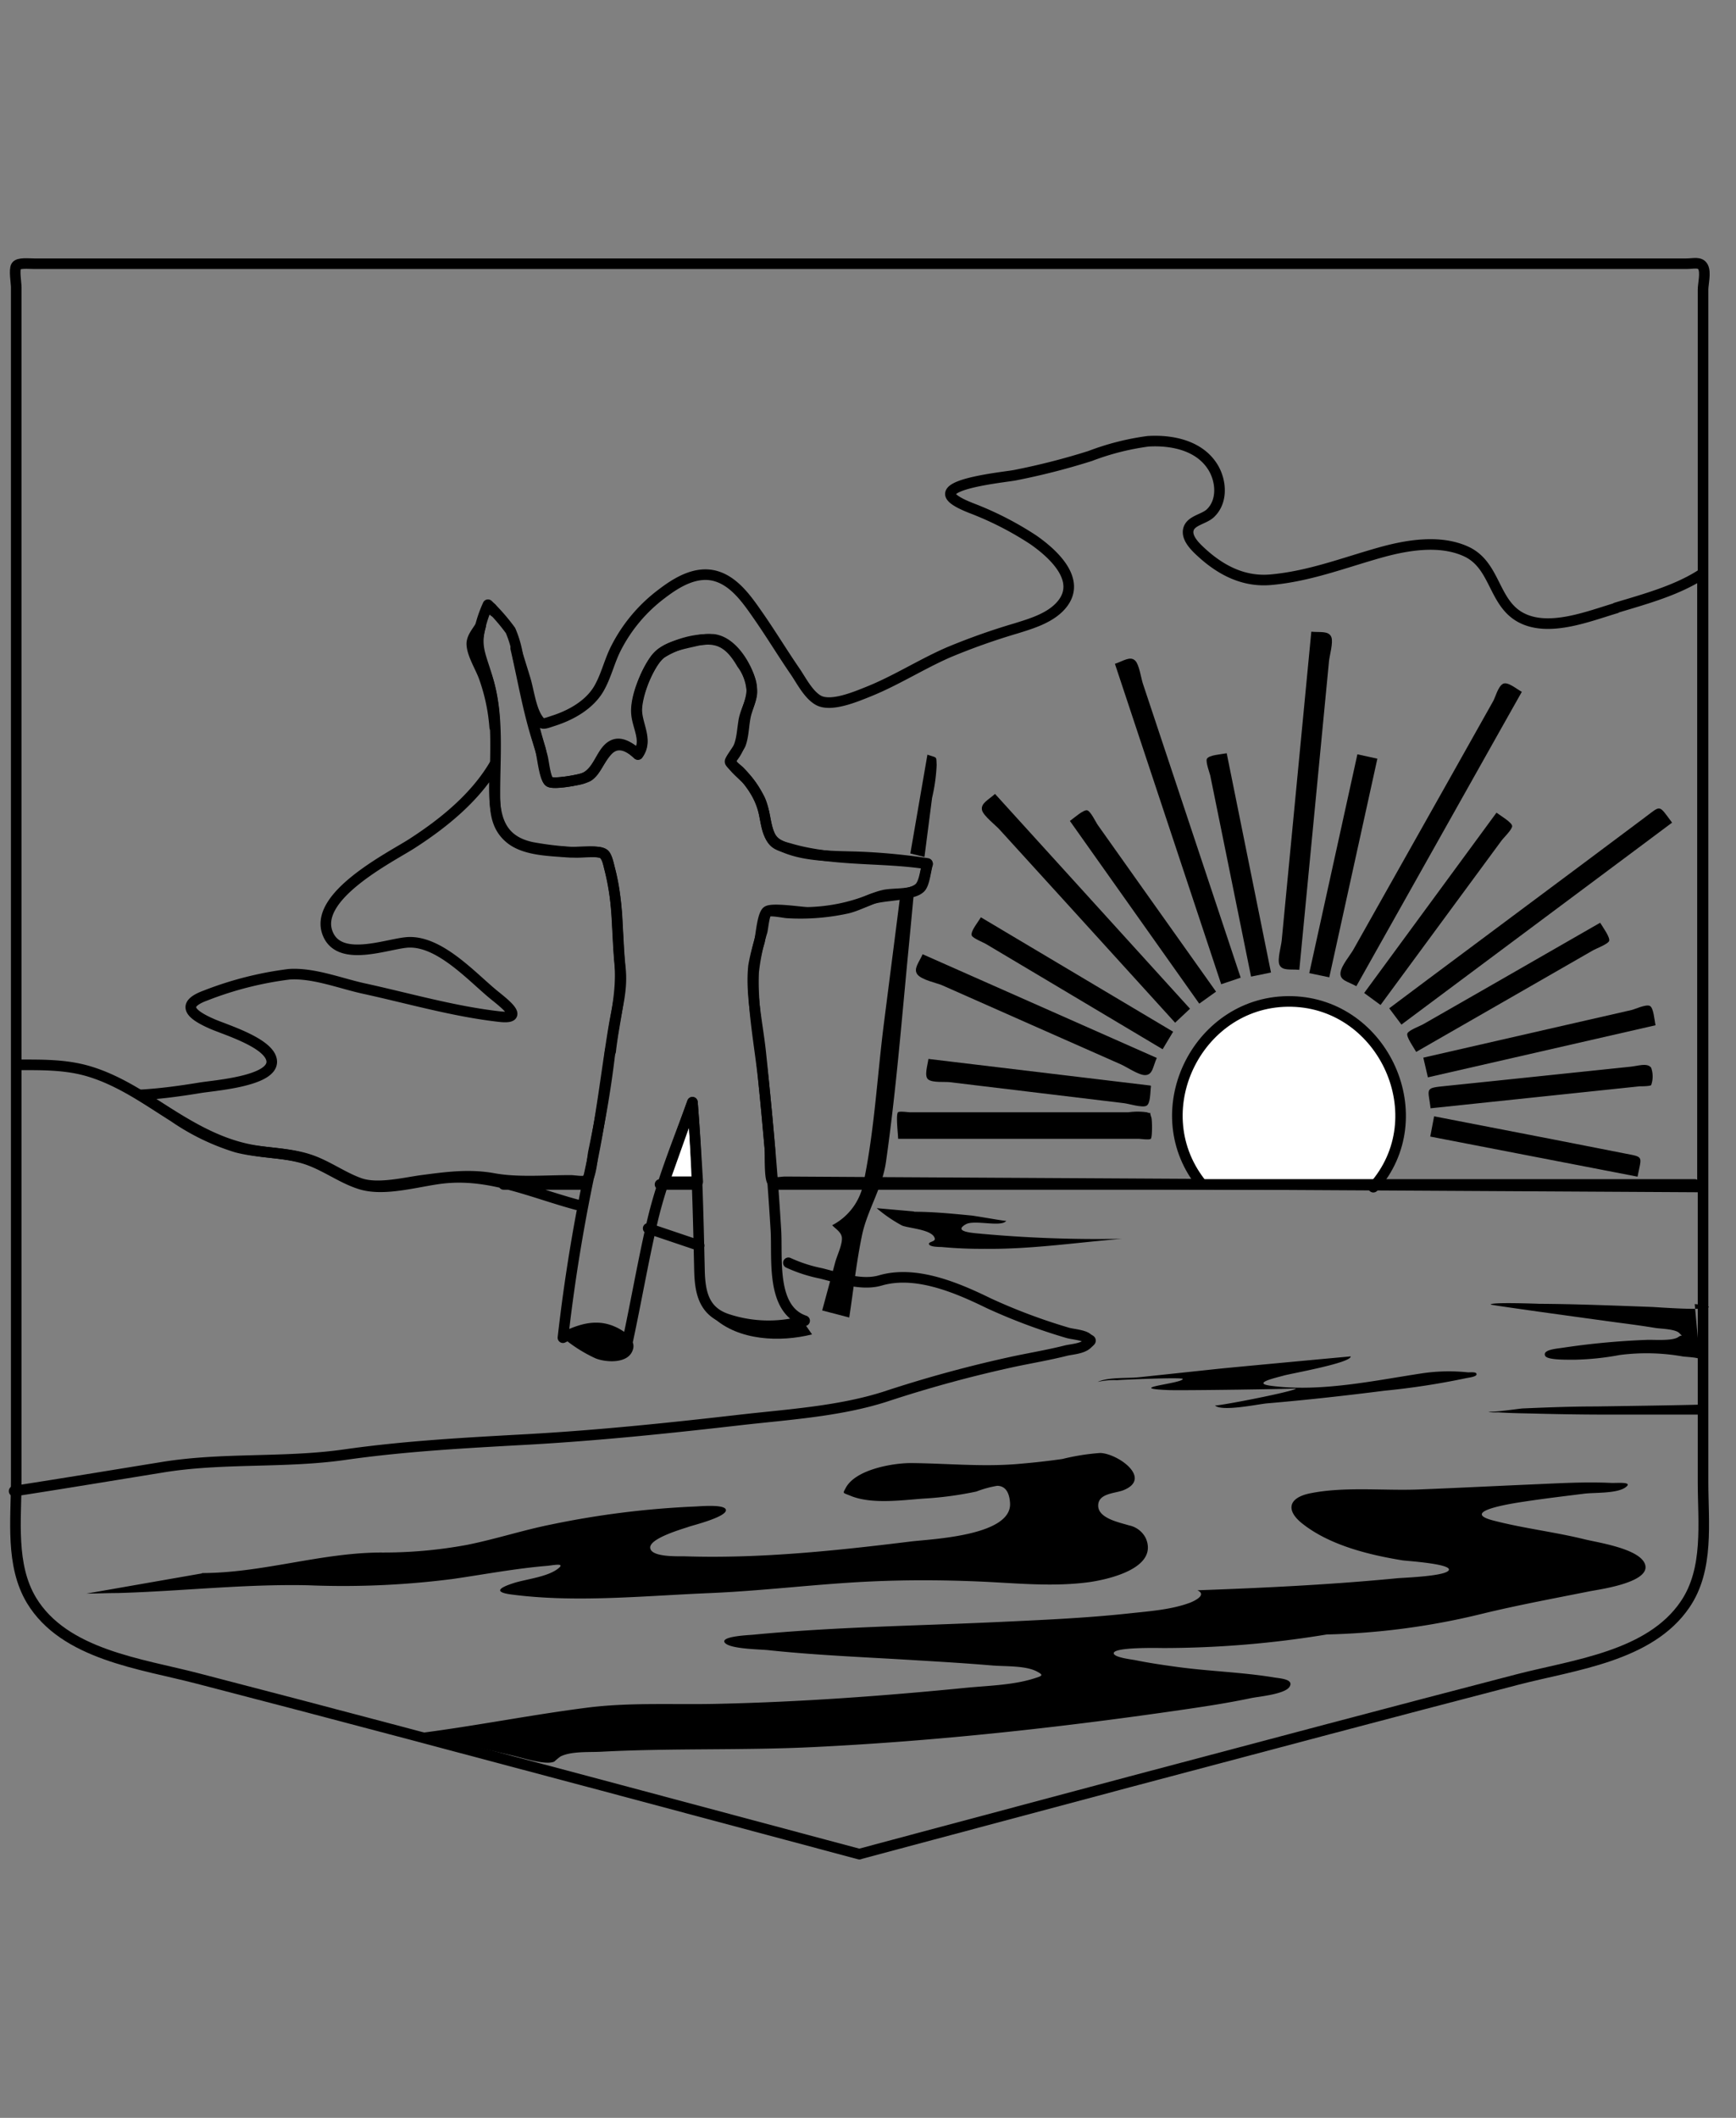 <svg xmlns="http://www.w3.org/2000/svg" width="246" height="300" viewBox="0 0 246 300"><rect x="0" y="0" width="246" height="300" fill="#808080" stroke="none"/><title>flag-michigan-icon-man</title><path d="M70,86.61l-.36-.47a1.73,1.73,0,0,0,.36.47" fill="#fff" stroke="#000" stroke-linecap="round" stroke-linejoin="round" stroke-width="1.5"/><path d="M70.1,103a26.4,26.4,0,0,0-1.35-8c-.77-2.43-1.39-3.76-.63-6.37-.53.87-1.32,1.73-1.26,2.68.07,1.38,1.21,3.21,1.69,4.5A27,27,0,0,1,70.1,103" fill="#fff" stroke="#000" stroke-linecap="round" stroke-linejoin="round" stroke-width="1.5"/><path d="M94.15,167.4l4.72,0c-.22-3.76-.45-7.52-.75-11.28q-2,5.61-4,11.24" fill="#fff" stroke="#000" stroke-linecap="round" stroke-linejoin="round" stroke-width="1.5"/><path d="M86.53,148.93c.49-4.46,1.68-8.16,1.27-12.63s-.22-8.75-1.34-13c-.21-.79-.41-2-1.06-2.41s-3-.1-3.74-.15a45.58,45.58,0,0,1-6.27-.71c-6.16-1.29-5.29-6.87-5.29-11.76-2.74,4.7-7.28,8.37-11.78,11.26-3,1.92-14.26,7.55-11.8,12.89,1.74,3.8,8,1.41,11,1.09,4.55-.48,9.21,4.73,12.4,7.36,1.43,1.17,4.65,3.56.89,3.14-6.47-.72-13-2.62-19.34-4-3.26-.72-7.1-2.24-10.51-2a49.05,49.05,0,0,0-11.81,3c-3.68,1.34-2,2.75.84,4,1.78.81,8.5,2.77,8.52,5.4,0,2.79-8.32,3.36-10.23,3.69-2.79.46-5.61.84-8.43,1,5.22,3.26,10.14,6.9,16.35,7.89,2.58.42,5.13.44,7.64,1.27s4.68,2.47,7.12,3.34,6.09,0,8.62-.37c3.53-.46,6.83-.94,10.35-.3s7.44.26,11,.28c.45,0,1.72.24,2.12,0,.7-.42.87-3.13,1.06-4.09,1-4.73,1.82-9.5,2.36-14.3" fill="none" stroke="#000" stroke-linecap="round" stroke-linejoin="round" stroke-width="1.5"/><path d="M229,86.14c-3.88,1.15-9.51,3.44-13.46,1.35s-3.59-7.41-7.74-9.35c-3.74-1.74-8.44-.93-12.25.14-5.19,1.46-10,3.35-15.46,3.84-3.77.34-7-1.27-9.8-3.83-.82-.75-2.22-2.05-1.88-3.31s2.19-1.42,3.1-2.27c1.75-1.65,1.57-4.47.44-6.41-1.88-3.19-5.83-4-9.27-3.79a36.34,36.34,0,0,0-8.19,2.08,97.58,97.58,0,0,1-10.64,2.72c-1,.22-9.21,1-9.17,2.67,0,1,3.18,2.06,3.78,2.32a45.55,45.55,0,0,1,7.95,4.16c2.78,1.93,7,5.72,4,9.24-1.57,1.84-4.2,2.62-6.42,3.31a92.76,92.76,0,0,0-9.56,3.39c-3.86,1.68-7.45,4-11.36,5.57-1.75.7-5.27,2.21-7.08,1.24-1.38-.75-2.39-2.71-3.25-4-1.86-2.7-3.55-5.51-5.43-8.19-1.44-2.07-3.18-4.55-5.7-5.36-2.86-.92-5.67.79-7.86,2.47a22.19,22.19,0,0,0-6.38,7.54c-1,1.89-1.43,4-2.49,5.85-1.31,2.27-3.86,3.73-6.3,4.53-1.58.51-1.77.74-2.46-.34-.93-1.46-1.22-4-1.72-5.6l-1.32-4.27c1,4.32,1.74,8.77,3.09,13,.25.8.49,1.6.71,2.42.15.57.42,3.11.94,3.46.7.47,4.85-.3,5.56-.77,1.55-1,2-4.17,3.92-4.54,1.09-.21,2.32.74,3.06,1.44,1.41-1.8,0-3.8-.16-5.69-.23-2.27,1.29-5.81,2.58-7.67s3.75-2.22,5.73-2.69c3.31-.79,5,.45,6.62,3.23a7.14,7.14,0,0,1,1.42,4.08c-.1,1.44-1,2.74-1.18,4.17-.26,1.63-.25,3-1.15,4.44-.52.83-.7.72-.52,1.37s1.83,1.91,2.37,2.61a11.52,11.52,0,0,1,2.17,4.34c.42,1.8.42,3.68,2.09,4.59,3.37,1.82,8.07,1.62,11.75,1.77a88.65,88.65,0,0,1,9.34.91c-.28,1-.44,2.71-1.1,3.4-1.24,1.27-5.12,1-6.93,1.7a25.41,25.41,0,0,1-8.92,1.83c-.88,0-5.09-.67-5.77-.14s-.89,3.55-1.09,4.33a26.6,26.6,0,0,0-.83,3.39c-.42,4,.58,8.19,1,12.12.32,3,.61,6,.89,9l.42,4.74c.06.7-.09,4.36.4,4.73.26.2,1.44,0,1.74,0l11.74.07,91.63.51,26.65.15V81.27c-3.59,2.37-8.2,3.6-12.26,4.83" fill="none" stroke="#000" stroke-linecap="round" stroke-linejoin="round" stroke-width="1.5"/><path d="M194.61,168.17c8.82-9.9,1.52-26-11.56-26.31s-21,15.17-13,25.58" fill="#fff" stroke="#000" stroke-linecap="round" stroke-linejoin="round" stroke-width="1.5"/><path d="M121.79,262.65q-18.29-4.9-36.58-9.78C66.15,247.8,47.09,242.7,28,237.76c-8-2.09-18.87-3.35-23.54-11.07-3-5-2.16-11.41-2.16-17v-169c0-.61-.33-2.5,0-3s1.69-.33,2.61-.33h234c1.13,0,2-.32,2.42.46s0,2.44,0,3.18V209.92c0,5.74.87,12.36-2.55,17.36-5,7.36-15.72,8.55-23.75,10.63q-13.35,3.47-26.68,7-28.2,7.45-56.38,15l-10.12,2.71" fill="none" stroke="#000" stroke-linecap="round" stroke-linejoin="round" stroke-width="1.5"/><path d="M2.47,150.84c3.44,0,6.83-.07,10.16.93,4.39,1.32,8.15,4,12,6.43a32.23,32.23,0,0,0,8.89,4.31c3.06.8,6.28.67,9.32,1.52s5.5,2.89,8.37,3.74c3.4,1,8.09-.47,11.51-.86,6.73-.76,12.55,2,19,3.74m30,8.23a20.71,20.71,0,0,0,4.63,1.5c2.64.66,5.75,1.77,8.4,1,5-1.46,10.8,1,15.36,3.23a82.12,82.12,0,0,0,11.18,4.19c.64.19,2.2.3,2.76.75s.71.17,0,.84-2.23.74-3,.93c-2.34.59-4.73,1-7.1,1.49a178.57,178.57,0,0,0-18.63,5.07c-6.52,2.06-13.69,2.49-20.44,3.26-10,1.15-20,2.19-30.12,2.76-8.68.48-17.3.93-25.92,2.16s-17.41.37-26,1.81C15.85,209,8.93,210.15,2,211.22m238.15-43.44H109.84m-11.42,0H93.53m-10.87,0H71.37m8.4,21.71c3.44-1.7,6.08-2.15,9.17.49,1.22-5.67,2.2-11.42,3.52-17.06s3.66-11.27,5.66-16.76c.65,8,.82,15.88,1,23.85.08,3.13.65,5.75,3.9,6.84a18.67,18.67,0,0,0,11,.24c-4.81-1.63-3.83-8.82-4.07-12.81-.41-6.91-1-13.82-1.71-20.71-.5-5.19-1.69-10.72-1.44-15.93a30.61,30.61,0,0,1,1.2-5.7c.12-.47.29-2.46.69-2.77s2.41.13,2.9.15a31,31,0,0,0,8.55-.68c1.76-.46,3.35-1.44,5.11-1.84,1.35-.31,4.17,0,5.2-1.07.58-.62.72-2.51,1-3.34-6.4-1-13.1-.35-19.34-2.13-1.86-.53-2.57-.58-3.22-2.43-.53-1.53-.54-3.15-1.23-4.63a16.11,16.11,0,0,0-2.81-3.91c-.2-.22-1.38-1.1-1.4-1.4s1.31-2,1.5-2.51c.52-1.48.39-3.07.86-4.58s1-2.7.55-4.31c-.67-2.32-2.64-5.6-5.26-5.92a12.91,12.91,0,0,0-7.44,2c-1.79,1.45-3.36,5.73-3.42,7.89s1.67,4.35.17,6.43c-1.35-1.29-3-2-4.35-.51s-1.76,3.47-3.83,4c-.68.15-3.85.75-4.39.35-.76-.56-1-3.91-1.33-4.86-1.27-4.2-2.09-8.46-3.1-12.73a14.89,14.89,0,0,0-1.07-3.83,27.44,27.44,0,0,0-3.19-3.65,17.84,17.84,0,0,0-1.46,5c-.13,2.15,1.09,4.25,1.64,6.3,1.3,4.93.8,10.24.8,15.3,0,2.43.07,4.8,2.15,6.51s5.57,1.73,8.15,1.94c1.1.08,4.28-.34,5.15.24.45.3.65,1.54.78,2A38.57,38.57,0,0,1,87.49,131c.13,2,.19,4.06.41,6.08.33,3-.4,5.31-.9,8.28-1.08,6.47-1.79,13-3.15,19.39A248.07,248.07,0,0,0,79.77,189.49ZM91.85,174l7.23,2.44" fill="none" stroke="#000" stroke-linecap="round" stroke-linejoin="round" stroke-width="1.5"/><path d="M28.56,222.83c8.62,0,16.77-2.86,25.35-2.91a65,65,0,0,0,12.3-1.09c4-.8,7.89-2.08,11.89-2.88a126.42,126.42,0,0,1,20.24-2.54c.52,0,4.33-.4,4.52.45.22,1-4.74,2.22-5.25,2.41-.81.29-5.62,1.63-5.47,3s4.1,1.16,5,1.19c10.56.34,21.44-.81,31.91-2.1,2.84-.35,14.34-.78,14.08-5.43-.08-1.37-.57-2.45-1.82-2.46a14.86,14.86,0,0,0-2.95.81,49.32,49.32,0,0,1-7.47,1c-3.08.22-7.4.84-10.38-.4-1.14-.47-1.1-.28-.66-1.12,1.42-2.65,6.81-3.54,9.35-3.51,5,.05,9.86.54,14.89.14,2.16-.18,4.32-.41,6.46-.72a31.68,31.68,0,0,1,5.35-.85c2.5.07,7.45,3.6,3.3,5.27-1.16.47-3.6.41-3.58,2.21s3.08,2.37,4.34,2.77a3.41,3.41,0,0,1,2.42,1.86c1.79,4.25-5.42,5.81-8,6.18-5.31.73-10.68.11-16-.1-4.91-.2-9.83-.22-14.75,0-7.72.34-15.4,1.34-23.13,1.66-9.13.38-18.94,1.39-28,.2-2.69-.35-1.66-1,.35-1.64,1.77-.55,4.69-.85,6.19-2,1.21-.92-.69-.49-1.53-.42-4.46.37-8.88,1.21-13.3,1.85a121.78,121.78,0,0,1-20.55.9c-9-.2-18,.85-27,1.1-1.47,0-2.95.07-4.42.08l16.42-2.87"/><path d="M158.38,195.51a10.66,10.66,0,0,0-2.83.24c1.54-.71,4.23-.48,5.88-.66l11.28-1.2c2.13-.22,18.7-1.76,18.7-1.75,0,.94-8.48,2.42-9.52,2.72s-4.6,1.07-1.81,1.44c7.06.94,14.65-.74,21.61-1.79a25.94,25.94,0,0,1,6.35-.11c.23,0,1-.07,1.14.12.35.48-1,.61-1.46.71A106.64,106.64,0,0,1,196.19,197c-5.53.7-11.08,1.32-16.63,1.79-1.17.09-6.44,1.23-7.4.29.18.17,11.44-2,11.49-2.4,0,.07-16.16.31-18.11.23-6.37-.27,1.9-.91,2.07-1.57.07-.28-8.77.11-9.23.16"/><path d="M240.15,184.73c.2,0,2,.24,2,.4-.13.61-7.74,0-8.18,0-5.27-.19-10.55-.41-15.82-.44,0,0-6.83-.27-6.92.1,0,.1,16.78,2.39,18.27,2.59,1.69.22,3.39.45,5.08.73.73.12,2.85.14,3.4.74s.37.15-.13.53c-.83.62-3.58.37-4.51.42a107.2,107.2,0,0,0-11.73,1.09c-.87.15-3.09.26-2.65,1.17.32.65,3.45.53,4.13.55a38.65,38.65,0,0,0,6.44-.67,29.45,29.45,0,0,1,8.89.2c.54.09,2.41.11,2.71.53s0,2.7,0,3.34c0,.88.15,2.35.22,2.93,0,.08-13.92.27-15.18.29-3.45,0-6.9.13-10.35.28-.44,0-4.65.67-4.92.4.24.24,1.2.14,1.48.16,1.81.12,3.65.13,5.47.18,2.86.07,5.72.12,8.59.13,4.95,0,10.49,0,15.14,0"/><path d="M129.52,171.65c2.66,0,5.33.26,8,.52.37,0,5,.84,5.07.77-.71.94-4.5-.2-5.72.48-2,1.13,1.33,1.25,2.42,1.37a182.31,182.31,0,0,0,19.7.69c-6.43.52-13,1.51-19.45,1.42a60.12,60.12,0,0,1-6.15-.26c-.28,0-1.56,0-1.74-.37s.9-.37.82-.8c-.24-1.31-3.65-1.46-4.65-1.87a20.05,20.05,0,0,1-3.59-2.46l5.31.47"/><path d="M188,231.53a102,102,0,0,0,21.81-2.88c5.14-1.26,10.32-2.21,15.51-3.25,1.27-.25,8.66-1.23,7.79-3.81-.75-2.23-6.75-3.09-8.56-3.54-4.3-1.06-8.75-1.56-13-2.68-4.93-1.3,3.22-2.48,4.56-2.68,2.77-.42,5.56-.75,8.35-1.1,1.46-.19,4.59,0,5.85-.88s-1.21-.61-2-.65c-3.77-.18-7.58.06-11.35.22-5.31.23-10.63.5-15.95.71-4.95.19-10.48-.44-15.34.54-3.13.63-3.55,2.44-1,4.39,3.87,3,9.35,4.34,14.08,5.11.5.08,6.91.48,6.56,1.37s-6.5,1.08-7.37,1.17c-9.39.91-18.84,1.36-28.26,1.7,1.37.64-.36,1.48-1,1.74-2.64,1-5.77,1.22-8.55,1.52-6.3.69-12.64.95-19,1.25-11.47.53-23,.68-34.47,1.79-.56.05-4.41.21-4,1.05.53,1,5.23,1,6.29,1.14,7,.74,14.09,1,21.13,1.44,3.51.21,7,.42,10.53.72,1.78.15,4.58,0,6.22.8,1.16.59.88.67-.37,1.06-3,.94-6.53,1-9.65,1.31-11.63,1.15-23.3,2-35,2.26-6,.15-12.23-.22-18.24.5-8,1-16,2.61-24.1,3.65,4.32,1.08,8.64,2.14,13,3.14,1.72.4,4.85,1.44,6.07.9a10.72,10.72,0,0,1,.87-.72c1.52-.78,4.13-.59,5.76-.68,10-.53,20.06-.17,30.09-.66,17.34-.84,34.72-2.74,51.9-5.23,3.39-.49,6.78-1,10.14-1.71,1-.21,4.8-.54,5.44-1.61s-1.32-1.17-2.17-1.31c-4.46-.74-9-.86-13.51-1.46-2.08-.28-4.16-.58-6.22-1-.44-.09-2.77-.35-3-.89-.41-1,6.44-.82,7.08-.82A142.56,142.56,0,0,0,188,231.53"/><path d="M127.27,161.32h34.11c.25,0,1.46.18,1.69,0s.22-2.67.07-3.07c-.39-1.1.29-.33-.61-.69a9.34,9.34,0,0,0-2.64,0H129c-.28,0-1.54-.19-1.75,0C126.92,157.9,127.27,160.75,127.27,161.32Z"/><path d="M163,153.77,131.56,150c-.11.92-.65,2.47,0,2.93s2.3.28,3,.36l12.45,1.5,12.28,1.48c.66.08,2.52.66,3.14.38s.55-1.92.67-2.83"/><path d="M163.92,149.86l-33.18-14.69c-.49,1.13-1.34,2.06-.75,2.85s2.76,1.22,3.5,1.54l12.67,5.61,12.67,5.6c.8.35,2.54,1.54,3.43,1.52,1.09,0,1.11-1.21,1.66-2.43"/><path d="M166.26,146.16,139,129.94c-.4.67-1.51,2-1.3,2.58.16.4,1.71,1,2.07,1.23l9.46,5.63,15.52,9.25,1.48-2.47"/><path d="M168.65,142.91,141,112.46c-.92.84-2.07,1.34-1.84,2.31.19.79,2,2.18,2.51,2.77L151.19,128l15.33,16.87,2.13-2"/><path d="M172.32,140.47l-10.47-14.74-6.27-8.84c-.29-.39-1-1.94-1.5-2.1s-1.87,1.07-2.47,1.5l18.33,25.88,2.38-1.7"/><path d="M175.81,138.49,161.94,96.8c-.24-.73-.51-2.66-1.07-3.21-.71-.71-1.71.06-2.88.44l13.18,39.72,1.88,5.67,2.76-.93"/><path d="M180.11,137.79l-6.28-31.09c-.77.16-2.53.24-2.81.8-.2.39.39,2,.48,2.36l2.19,10.78,3.59,17.7,2.83-.58"/><path d="M184.12,137.38l4.21-43.76c.08-.76.62-2.64.33-3.37-.37-.94-1.62-.64-2.84-.77l-4.2,43.77c-.08.77-.62,2.65-.33,3.38.37.93,1.6.63,2.83.75"/><path d="M188.37,138.42l6.81-30.95-2.83-.62-6.82,31,2.84.59"/><path d="M192.2,139.7l20.52-36.5L215.65,98c-.8-.43-2-1.49-2.68-1.13s-1.08,1.92-1.37,2.43l-5.93,10.55L191.8,134.48c-.47.84-1.72,2.29-1.84,3.27-.14,1.15,1,1.25,2.24,1.95"/><path d="M195.63,142.36l10.71-14.55,6.42-8.72c.28-.39,1.52-1.57,1.52-2.07s-1.62-1.46-2.22-1.9l-18.75,25.54,2.32,1.7"/><path d="M198.64,145.1l33.52-25,4.78-3.57c-1.94-2.6-1.52-2.48-3.87-.73l-8.8,6.58-22,16.4-5.41,4.05,1.74,2.32"/><path d="M200.69,149l15.68-9,9.4-5.4c.43-.24,2-.83,2.24-1.28s-.89-2-1.26-2.61l-15.68,9-9.4,5.38c-.43.25-2,.82-2.23,1.28s.89,2,1.25,2.65"/><path d="M202.34,152.61l32.26-7.38c-.17-.74-.27-2.51-.83-2.75s-2.09.48-2.56.59L220,145.63l-18.31,4.19.65,2.79"/><path d="M202.66,157l29.68-3.12c.27,0,1.44,0,1.64-.17a3.72,3.72,0,0,0,0-2.46c-.53-.73-1.82-.26-3-.14l-18,1.88-8.58.89c-2.53.26-2,.41-1.68,3.12"/><path d="M202.68,161l29.37,5.68c.57-2.95.94-2.76-1.78-3.28l-10.19-2-16.86-3.27-.54,2.84"/><path d="M127.59,126.69,125.25,145c-.94,7.4-1.34,15.12-2.86,22.42a8.5,8.5,0,0,1-4.47,6.14c.58.58,1.3,1,1.38,1.75.09.95-.68,2.52-.93,3.44l-1.86,6.88,3.83,1c.59-3.83,1-7.7,1.78-11.5.71-3.61,2.9-6.8,3.43-10.56,1.38-9.67,2.17-19.43,3.1-29.15.3-3.05.58-6.1.87-9.15"/><path d="M79.77,189.49a12.59,12.59,0,0,1,4.7-1.4c1.65-.12,6.38.9,5.07,3.44-.85,1.67-3.79,1.44-5.16.88a20.41,20.41,0,0,1-4.61-2.92"/><path d="M114.07,187.58l1,1.44c-4.51,1.14-10.43.9-14-2.4"/><path d="M129,120.9l2.42-14c1.46.5,1.22.2,1.31,1.43a25.2,25.2,0,0,1-.65,4.69L131,121.39"/></svg>